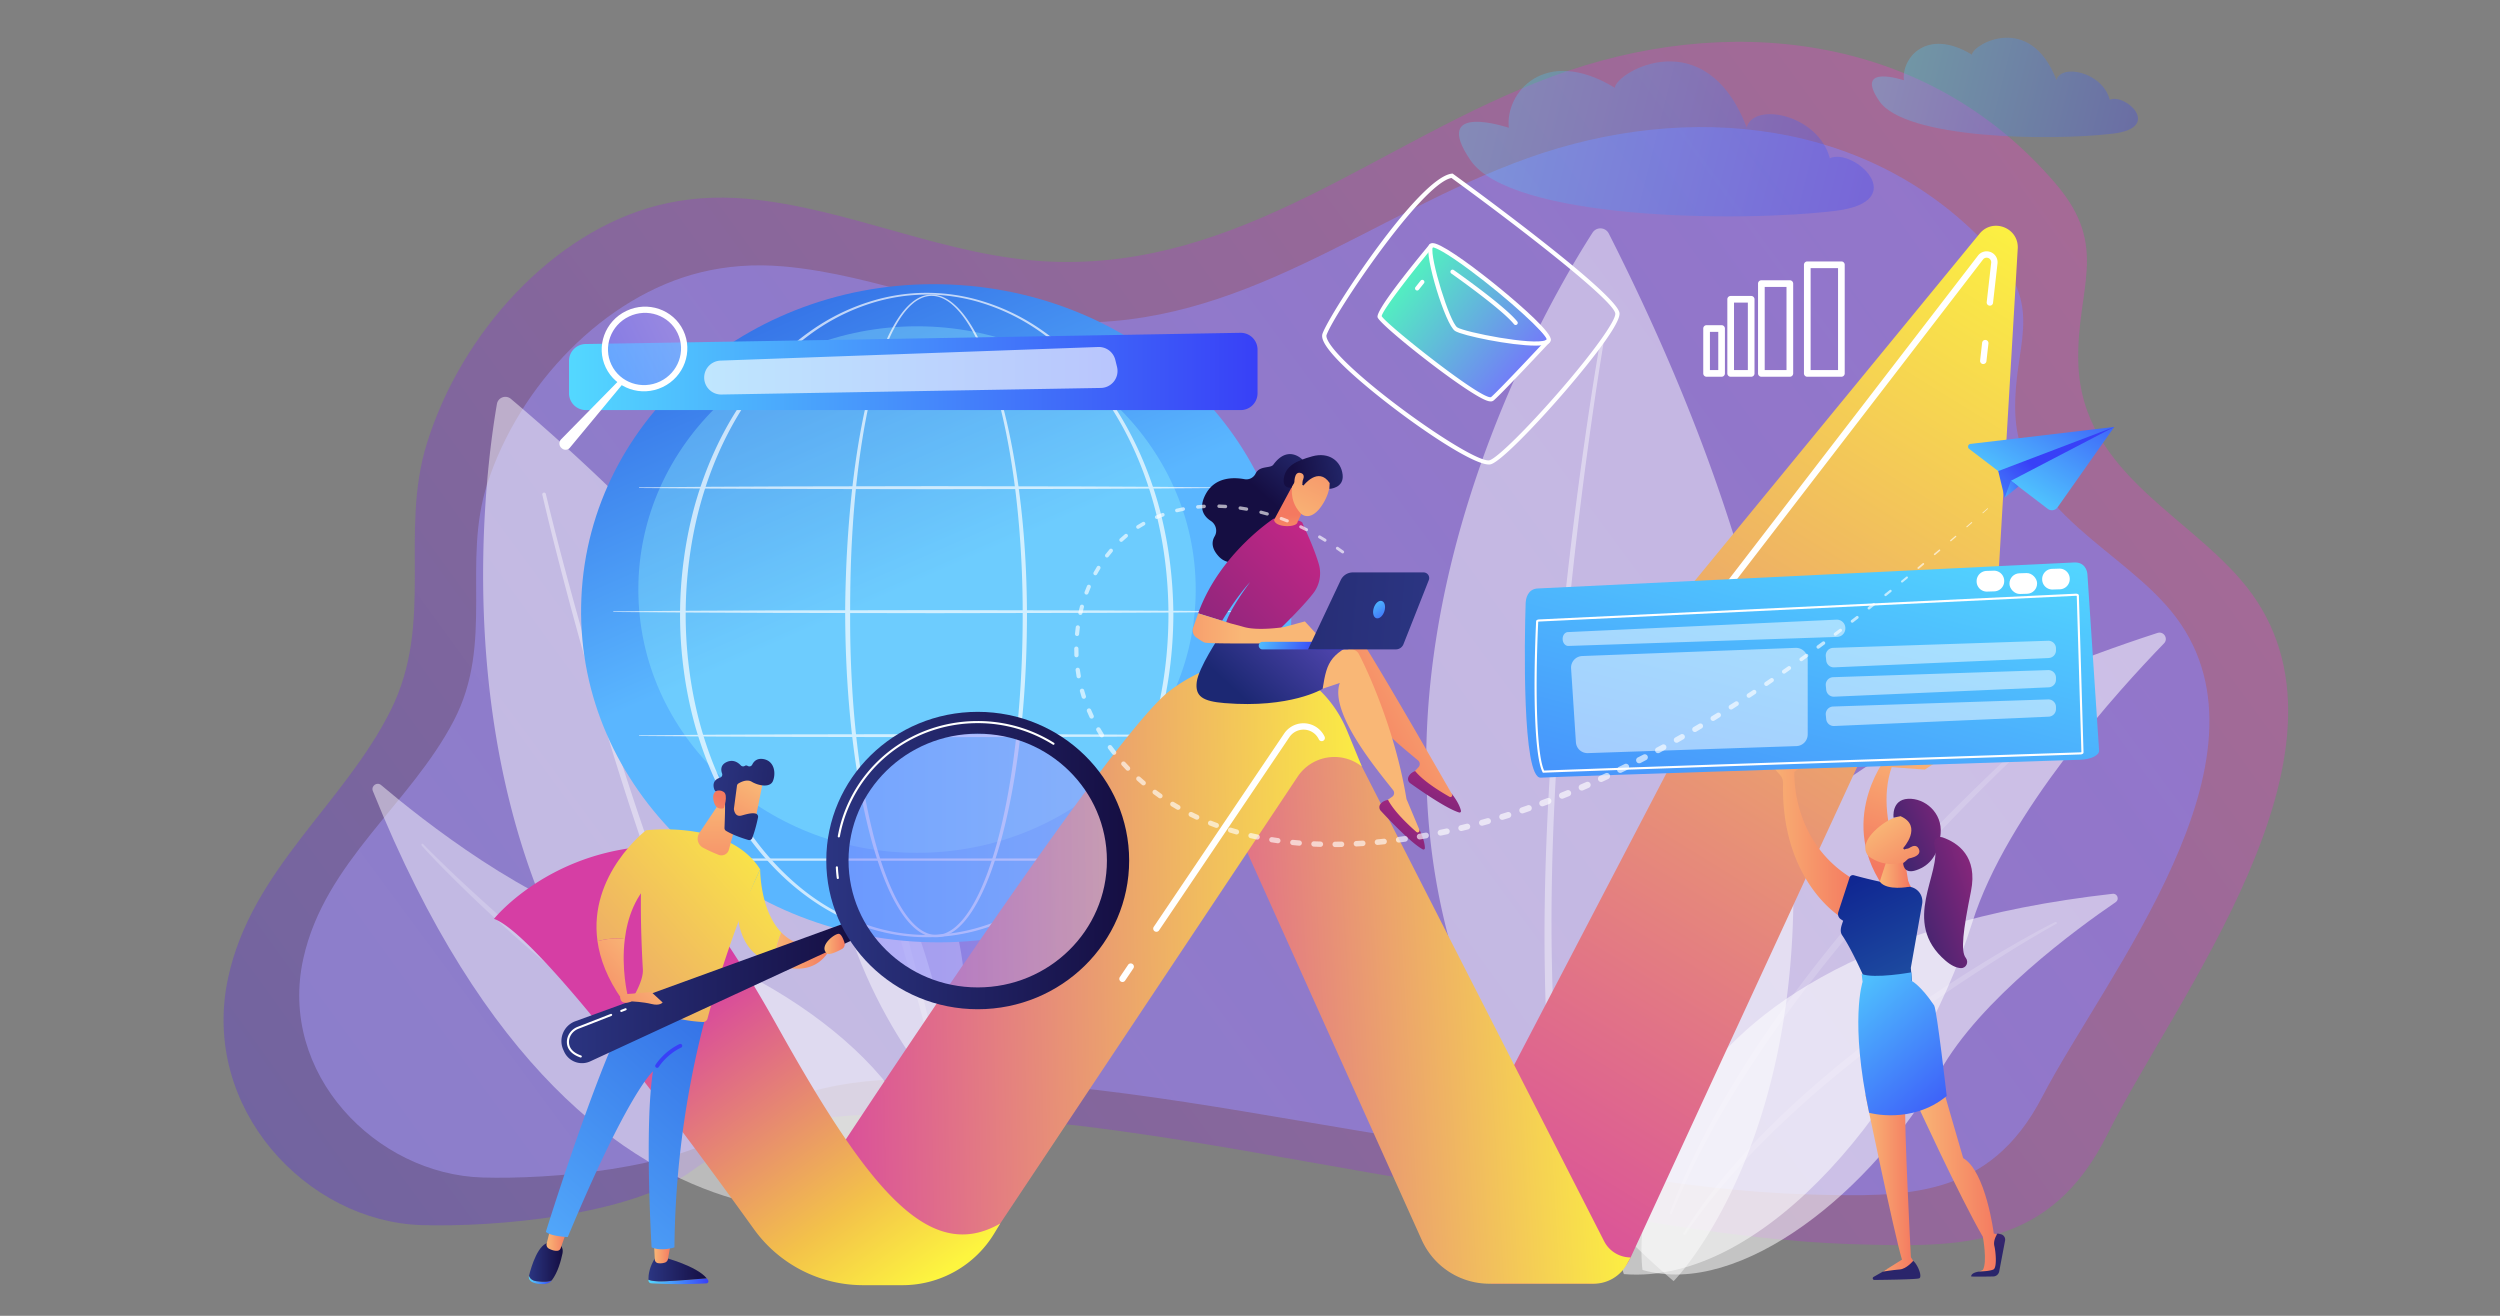 <svg xmlns="http://www.w3.org/2000/svg" xmlns:xlink="http://www.w3.org/1999/xlink" viewBox="0 0 5700 3000"><rect x="0" y="0" width="5700" height="3000" fill="#808080" stroke="none"/><defs><style>.cls-1{isolation:isolate;}.cls-2{opacity:0.4;fill:url(#linear-gradient);}.cls-3,.cls-51,.cls-59,.cls-64{opacity:0.5;}.cls-3{fill:url(#linear-gradient-2);}.cls-4{opacity:0.71;}.cls-10,.cls-15,.cls-20,.cls-5,.cls-6,.cls-63,.cls-8,.cls-9{fill:#fff;}.cls-5{opacity:0.75;}.cls-6{opacity:0.43;}.cls-7{opacity:0.72;}.cls-8{opacity:0.65;}.cls-9{opacity:0.86;}.cls-10{opacity:0.45;}.cls-11{fill:url(#linear-gradient-3);}.cls-12{opacity:0.3;}.cls-13{fill:url(#linear-gradient-4);}.cls-14{opacity:0.68;}.cls-15{mix-blend-mode:soft-light;}.cls-16{fill:url(#linear-gradient-5);}.cls-17{fill:url(#linear-gradient-6);}.cls-18{fill:url(#linear-gradient-7);}.cls-19{fill:url(#linear-gradient-8);}.cls-21{fill:url(#linear-gradient-9);}.cls-22{fill:url(#linear-gradient-10);}.cls-23{fill:url(#linear-gradient-11);}.cls-24{fill:url(#linear-gradient-12);}.cls-25{fill:url(#linear-gradient-13);}.cls-26{fill:url(#linear-gradient-14);}.cls-27{fill:url(#linear-gradient-15);}.cls-28{fill:url(#linear-gradient-16);}.cls-29{fill:url(#linear-gradient-17);}.cls-30{fill:url(#linear-gradient-18);}.cls-31{fill:url(#linear-gradient-19);}.cls-32{fill:url(#linear-gradient-20);}.cls-33{fill:url(#linear-gradient-21);}.cls-34{fill:url(#linear-gradient-22);}.cls-35{fill:url(#linear-gradient-23);}.cls-36{fill:url(#linear-gradient-24);}.cls-37{fill:url(#linear-gradient-25);}.cls-38{fill:url(#linear-gradient-26);}.cls-39{fill:url(#linear-gradient-27);}.cls-40{fill:url(#linear-gradient-28);}.cls-41{fill:url(#linear-gradient-29);}.cls-42{fill:url(#linear-gradient-30);}.cls-43{fill:url(#linear-gradient-31);}.cls-44{fill:url(#linear-gradient-32);}.cls-45{fill:url(#linear-gradient-33);}.cls-46{fill:url(#linear-gradient-34);}.cls-47{fill:url(#linear-gradient-35);}.cls-48{fill:url(#linear-gradient-36);}.cls-49{fill:url(#linear-gradient-37);}.cls-50{fill:url(#linear-gradient-38);}.cls-51{fill:url(#linear-gradient-39);}.cls-52{fill:url(#linear-gradient-40);}.cls-53{fill:url(#linear-gradient-41);}.cls-54{fill:url(#linear-gradient-42);}.cls-55{fill:url(#linear-gradient-43);}.cls-56{fill:url(#linear-gradient-44);}.cls-57{fill:url(#linear-gradient-45);}.cls-58{fill:url(#New_Gradient_Swatch_2);}.cls-60,.cls-61{opacity:0.6;}.cls-60{fill:url(#linear-gradient-46);}.cls-61{fill:url(#linear-gradient-47);}.cls-62{fill:url(#linear-gradient-48);}.cls-63,.cls-83{opacity:0.64;}.cls-64{fill:url(#linear-gradient-49);}.cls-65{fill:url(#linear-gradient-50);}.cls-66{fill:url(#linear-gradient-51);}.cls-67{fill:url(#linear-gradient-52);}.cls-68{fill:url(#linear-gradient-53);}.cls-69{fill:url(#linear-gradient-54);}.cls-70{fill:url(#linear-gradient-55);}.cls-71{fill:url(#linear-gradient-56);}.cls-72{fill:url(#linear-gradient-57);}.cls-73{fill:url(#linear-gradient-58);}.cls-74{fill:url(#linear-gradient-59);}.cls-75{fill:url(#linear-gradient-60);}.cls-76{fill:url(#linear-gradient-61);}.cls-77{fill:url(#linear-gradient-62);}.cls-78{fill:url(#linear-gradient-63);}.cls-79{fill:url(#linear-gradient-64);}.cls-80{fill:url(#linear-gradient-65);}.cls-81{fill:url(#linear-gradient-66);}.cls-82{fill:url(#linear-gradient-67);}</style><linearGradient id="linear-gradient" x1="308.01" y1="3602.62" x2="5076.72" y2="139.63" gradientUnits="userSpaceOnUse"><stop offset="0" stop-color="#4637d3"/><stop offset="1" stop-color="#ea4bb5"/></linearGradient><linearGradient id="linear-gradient-2" x1="5009.9" y1="170.59" x2="1454.69" y2="2799.18" gradientUnits="userSpaceOnUse"><stop offset="0" stop-color="#7d7dff"/><stop offset="1" stop-color="#a397f7"/></linearGradient><linearGradient id="linear-gradient-3" x1="2101.75" y1="1323.21" x2="1771.19" y2="568.35" gradientTransform="translate(3438.03 -795.58) rotate(87.49)" gradientUnits="userSpaceOnUse"><stop offset="0" stop-color="#5ab6ff"/><stop offset="1" stop-color="#2f68e3"/></linearGradient><linearGradient id="linear-gradient-4" x1="1455.42" y1="1344.22" x2="2726.23" y2="1344.22" gradientUnits="userSpaceOnUse"><stop offset="0" stop-color="#9cfffb"/><stop offset="1" stop-color="#9bfffa"/></linearGradient><linearGradient id="linear-gradient-5" x1="4752.74" y1="529.14" x2="3231.17" y2="2993.27" gradientUnits="userSpaceOnUse"><stop offset="0" stop-color="#fdf53f"/><stop offset="1" stop-color="#d63ea4"/></linearGradient><linearGradient id="linear-gradient-6" x1="3721.12" y1="2254" x2="2500.27" y2="2325.82" xlink:href="#linear-gradient-5"/><linearGradient id="linear-gradient-7" x1="3182.13" y1="2199.43" x2="1777.26" y2="2226.36" xlink:href="#linear-gradient-5"/><linearGradient id="linear-gradient-8" x1="2075.71" y1="2956.66" x2="1564.06" y2="2249.77" gradientUnits="userSpaceOnUse"><stop offset="0" stop-color="#fdf53f"/><stop offset="0.28" stop-color="#f3c14a"/><stop offset="1" stop-color="#d63ea4"/></linearGradient><linearGradient id="linear-gradient-9" x1="15785.3" y1="1531.13" x2="15486.26" y2="1701.82" gradientTransform="translate(-12430.06)" gradientUnits="userSpaceOnUse"><stop offset="0" stop-color="#f9b776"/><stop offset="1" stop-color="#f47960"/></linearGradient><linearGradient id="linear-gradient-10" x1="-3855.18" y1="-2855.84" x2="-3878.14" y2="-2503.84" gradientTransform="matrix(-0.9, -0.44, -0.44, 0.9, -1403.49, 2563.72)" gradientUnits="userSpaceOnUse"><stop offset="0" stop-color="#c62686"/><stop offset="1" stop-color="#2a256b"/></linearGradient><linearGradient id="linear-gradient-11" x1="15756.37" y1="1573.7" x2="16779.54" y2="933.18" xlink:href="#linear-gradient-9"/><linearGradient id="linear-gradient-12" x1="-2641.39" y1="-4510.68" x2="-2664.35" y2="-4158.71" gradientTransform="matrix(-0.79, -0.61, -0.61, 0.79, -1589.68, 3727.01)" xlink:href="#linear-gradient-10"/><linearGradient id="linear-gradient-13" x1="7673.49" y1="1316.81" x2="7427.54" y2="1586.35" gradientTransform="translate(-4598.36)" gradientUnits="userSpaceOnUse"><stop offset="0" stop-color="#6c55ce"/><stop offset="1" stop-color="#1c2873"/></linearGradient><linearGradient id="linear-gradient-14" x1="-6908.52" y1="79.69" x2="-6834.99" y2="264.15" gradientTransform="matrix(-0.94, -0.33, -0.33, 0.94, -3476.19, -1392.18)" gradientUnits="userSpaceOnUse"><stop offset="0" stop-color="#2b3582"/><stop offset="1" stop-color="#150e42"/></linearGradient><linearGradient id="linear-gradient-15" x1="15443.61" y1="1205.17" x2="14738.66" y2="1885.17" gradientTransform="translate(-12430.06)" xlink:href="#linear-gradient-10"/><linearGradient id="linear-gradient-16" x1="-4875.07" y1="1432.74" x2="-4577.18" y2="1432.74" gradientTransform="matrix(-1, 0, 0, 1, -2043.59, 0)" xlink:href="#linear-gradient-9"/><linearGradient id="linear-gradient-17" x1="-6753.13" y1="632.38" x2="-6738.57" y2="525.85" gradientTransform="matrix(-1, -0.07, -0.07, 1, -3737.5, 175.43)" xlink:href="#linear-gradient-9"/><linearGradient id="linear-gradient-18" x1="-6781.63" y1="-1528.86" x2="-6644.52" y2="-1772.87" gradientTransform="matrix(-0.55, -0.84, -0.84, 0.55, -2039.86, -3648.3)" xlink:href="#linear-gradient-9"/><linearGradient id="linear-gradient-19" x1="-6752.15" y1="-1741.35" x2="-6683.6" y2="-1569.39" gradientTransform="matrix(-0.55, -0.84, -0.84, 0.55, -2039.86, -3648.3)" xlink:href="#linear-gradient-14"/><linearGradient id="linear-gradient-20" x1="-6752.45" y1="-1512.46" x2="-6615.34" y2="-1756.47" gradientTransform="matrix(-0.55, -0.84, -0.84, 0.55, -2039.86, -3648.3)" xlink:href="#linear-gradient-9"/><linearGradient id="linear-gradient-21" x1="-4930.87" y1="1193.46" x2="-5086.7" y2="1236.17" gradientTransform="matrix(-1, -0.05, -0.05, 1, -2020.85, -6.31)" gradientUnits="userSpaceOnUse"><stop offset="0" stop-color="#53d8ff"/><stop offset="1" stop-color="#3840f7"/></linearGradient><linearGradient id="linear-gradient-22" x1="6257.92" y1="1404.22" x2="7659.49" y2="1286.3" gradientTransform="matrix(-1, 0, 0, 1, 9507.52, 0)" xlink:href="#linear-gradient-14"/><linearGradient id="linear-gradient-23" x1="-5166.49" y1="1357.73" x2="-5216.67" y2="1433.28" gradientTransform="matrix(-1, 0, 0, 1, -2043.59, 0)" xlink:href="#linear-gradient-21"/><linearGradient id="linear-gradient-24" x1="2619.14" y1="2921.2" x2="2755.94" y2="2921.2" gradientTransform="translate(-1140.73)" xlink:href="#linear-gradient-21"/><linearGradient id="linear-gradient-25" x1="2619.13" y1="2894.39" x2="2752.08" y2="2894.39" gradientTransform="translate(-1140.73)" xlink:href="#linear-gradient-14"/><linearGradient id="linear-gradient-26" x1="2631.77" y1="2856.96" x2="2670.31" y2="2856.96" gradientTransform="translate(-1140.73)" xlink:href="#linear-gradient-9"/><linearGradient id="linear-gradient-27" x1="2346.41" y1="2918.25" x2="2398.83" y2="2918.25" gradientTransform="translate(-1140.73)" xlink:href="#linear-gradient-21"/><linearGradient id="linear-gradient-28" x1="2346.79" y1="2877.88" x2="2423.74" y2="2877.88" gradientTransform="translate(-1140.73)" xlink:href="#linear-gradient-14"/><linearGradient id="linear-gradient-29" x1="2386.79" y1="2824.83" x2="2432.84" y2="2824.83" gradientTransform="translate(-1140.73)" xlink:href="#linear-gradient-9"/><linearGradient id="linear-gradient-30" x1="2280.11" y1="2959.51" x2="2885.09" y2="2275.04" gradientTransform="translate(-1140.73)" xlink:href="#linear-gradient-3"/><linearGradient id="linear-gradient-31" x1="2965.94" y1="1863.46" x2="1910.19" y2="2781.7" gradientTransform="translate(-1140.73)" xlink:href="#linear-gradient-5"/><linearGradient id="linear-gradient-32" x1="2541.98" y1="2654.28" x2="2564.05" y2="2610.15" gradientTransform="translate(-1140.73)" xlink:href="#linear-gradient-21"/><linearGradient id="linear-gradient-33" x1="2597.78" y1="2153.54" x2="2433.84" y2="2298.72" gradientTransform="translate(-1140.73)" xlink:href="#linear-gradient-9"/><linearGradient id="linear-gradient-34" x1="2877.93" y1="1766.16" x2="1826.93" y2="2680.26" gradientTransform="translate(-1140.73)" xlink:href="#linear-gradient-5"/><linearGradient id="linear-gradient-35" x1="3043.14" y1="1956.11" x2="1992.15" y2="2870.21" gradientTransform="translate(-1140.73)" xlink:href="#linear-gradient-5"/><linearGradient id="linear-gradient-36" x1="2905.11" y1="2167.28" x2="3034.22" y2="2167.28" gradientTransform="translate(-1140.73)" xlink:href="#linear-gradient-9"/><linearGradient id="linear-gradient-37" x1="2779.61" y1="1822.24" x2="2778.2" y2="2063.35" gradientTransform="translate(-1140.73)" xlink:href="#linear-gradient-9"/><linearGradient id="linear-gradient-38" x1="2420.74" y1="2261.86" x2="3096.84" y2="2261.86" gradientTransform="translate(-1140.73)" xlink:href="#linear-gradient-14"/><linearGradient id="linear-gradient-39" x1="3059.64" y1="1962.06" x2="3680.23" y2="1962.06" gradientTransform="translate(-1140.73)" xlink:href="#linear-gradient-2"/><linearGradient id="linear-gradient-40" x1="3024.66" y1="1962.06" x2="3715.21" y2="1962.06" gradientTransform="translate(-1140.73)" xlink:href="#linear-gradient-14"/><linearGradient id="linear-gradient-41" x1="2459.7" y1="3512.53" x2="2341.02" y2="3669.54" gradientTransform="translate(-1218.85 -1342.51) rotate(-8.21)" xlink:href="#linear-gradient-9"/><linearGradient id="linear-gradient-42" x1="1608.91" y1="1808.44" x2="2020.68" y2="1860.5" gradientTransform="matrix(1, 0, 0, 1, 0, 0)" xlink:href="#linear-gradient-14"/><linearGradient id="linear-gradient-43" x1="2285.88" y1="3636.87" x2="2381.07" y2="3539.21" gradientTransform="translate(-1218.85 -1342.51) rotate(-8.21)" xlink:href="#linear-gradient-9"/><linearGradient id="linear-gradient-44" x1="2662.52" y1="2226.66" x2="2498.58" y2="2371.83" gradientTransform="translate(-1140.73)" xlink:href="#linear-gradient-9"/><linearGradient id="linear-gradient-45" x1="3020.5" y1="2152.11" x2="3066.74" y2="2152.11" gradientTransform="translate(-1140.73)" xlink:href="#linear-gradient-9"/><linearGradient id="New_Gradient_Swatch_2" x1="1355.56" y1="129.08" x2="1699.7" y2="129.08" gradientTransform="translate(2223.45 -311.21) rotate(38.49)" gradientUnits="userSpaceOnUse"><stop offset="0" stop-color="#52f0c0"/><stop offset="1" stop-color="#737af9"/></linearGradient><linearGradient id="linear-gradient-46" x1="3348.47" y1="190.29" x2="4348.45" y2="394.27" gradientTransform="matrix(0.94, 0.01, -0.01, 0.81, 209.77, 37.56)" xlink:href="#linear-gradient-21"/><linearGradient id="linear-gradient-47" x1="4346.03" y1="65.22" x2="4987.48" y2="196.06" gradientTransform="matrix(0.94, 0.01, -0.01, 0.81, 209.77, 37.56)" xlink:href="#linear-gradient-21"/><linearGradient id="linear-gradient-48" x1="1297.33" y1="846.89" x2="2867.19" y2="846.89" gradientTransform="matrix(1, 0, 0, 1, 0, 0)" xlink:href="#linear-gradient-21"/><linearGradient id="linear-gradient-49" x1="3017.04" y1="1352.7" x2="3193.12" y2="1352.7" gradientTransform="translate(-1915.44 912.22) rotate(-25.51)" xlink:href="#linear-gradient-2"/><linearGradient id="linear-gradient-50" x1="4386.21" y1="1708.98" x2="4296.76" y2="1983.16" gradientTransform="matrix(1, 0, 0, 1, 0, 0)" xlink:href="#linear-gradient-9"/><linearGradient id="linear-gradient-51" x1="4367.28" y1="2683.29" x2="4555.75" y2="2683.29" gradientTransform="matrix(1, 0, 0, 1, 0, 0)" xlink:href="#linear-gradient-9"/><linearGradient id="linear-gradient-52" x1="4626.34" y1="2261.8" x2="4533" y2="2868.5" gradientTransform="matrix(1, 0, 0, 1, 0, 0)" xlink:href="#linear-gradient-10"/><linearGradient id="linear-gradient-53" x1="4428.85" y1="2231.42" x2="4335.51" y2="2838.12" gradientTransform="matrix(1, 0, 0, 1, 0, 0)" xlink:href="#linear-gradient-10"/><linearGradient id="linear-gradient-54" x1="4252.91" y1="2697.3" x2="4362.05" y2="2697.3" gradientTransform="matrix(1, 0, 0, 1, 0, 0)" xlink:href="#linear-gradient-9"/><linearGradient id="linear-gradient-55" x1="4017.8" y1="1878.45" x2="4231.46" y2="1878.45" gradientTransform="matrix(1, 0, 0, 1, 0, 0)" xlink:href="#linear-gradient-9"/><linearGradient id="linear-gradient-56" x1="4245.25" y1="1998.2" x2="4645.82" y2="2791.58" gradientUnits="userSpaceOnUse"><stop offset="0" stop-color="#102792"/><stop offset="1" stop-color="#3ea7c4"/></linearGradient><linearGradient id="linear-gradient-57" x1="4156.55" y1="2204.25" x2="4506.57" y2="2598.99" gradientTransform="matrix(1, 0, 0, 1, 0, 0)" xlink:href="#linear-gradient-21"/><linearGradient id="linear-gradient-58" x1="4286" y1="1983.35" x2="4352.79" y2="1983.35" gradientTransform="matrix(1, 0, 0, 1, 0, 0)" xlink:href="#linear-gradient-9"/><linearGradient id="linear-gradient-59" x1="8192.42" y1="-1759.33" x2="8339.47" y2="-1659.44" gradientTransform="translate(-3936.94 279.41) rotate(23.07)" xlink:href="#linear-gradient-9"/><linearGradient id="linear-gradient-60" x1="8449.06" y1="-1946.98" x2="8202.41" y2="-1690.37" gradientTransform="translate(-3936.94 279.41) rotate(23.07)" xlink:href="#linear-gradient-10"/><linearGradient id="linear-gradient-61" x1="8201.23" y1="-1772.31" x2="8348.29" y2="-1672.42" gradientTransform="translate(-3936.94 279.41) rotate(23.07)" xlink:href="#linear-gradient-9"/><linearGradient id="linear-gradient-62" x1="8245.83" y1="-2097.55" x2="7976.11" y2="-1816.92" gradientTransform="translate(-3591.82 -48) rotate(28.1)" xlink:href="#linear-gradient-10"/><linearGradient id="linear-gradient-63" x1="1595.83" y1="1426.55" x2="968.03" y2="2707.71" gradientTransform="matrix(2.07, -0.04, -0.04, 1.15, 1209.26, -396.17)" xlink:href="#linear-gradient-21"/><linearGradient id="linear-gradient-64" x1="12993.25" y1="-3025.05" x2="12717.02" y2="-3192.46" gradientTransform="matrix(-1, 0.07, 0.25, 0.89, 18103.08, 2962.82)" xlink:href="#linear-gradient-21"/><linearGradient id="linear-gradient-65" x1="12839.94" y1="-3086.95" x2="12523.84" y2="-3421.18" gradientTransform="matrix(-1, 0.07, 0.25, 0.89, 18103.08, 2962.82)" xlink:href="#linear-gradient-21"/><linearGradient id="linear-gradient-66" x1="12973.08" y1="-3027.84" x2="12715.05" y2="-3184.22" gradientTransform="matrix(-1, 0.07, 0.25, 0.89, 18103.08, 2962.82)" xlink:href="#linear-gradient-21"/><linearGradient id="linear-gradient-67" x1="-11470.34" y1="-2647.83" x2="-11352.43" y2="-2681.98" gradientTransform="translate(16162.85 2922.18) rotate(-4.26)" xlink:href="#linear-gradient-21"/></defs><g class="cls-1"><g id="Illustration"><path class="cls-2" d="M5135.07,1355c-124.92-174.25-389.69-267.61-396.57-528.75-4.47-169.69,72.63-261.65-50.74-406.5C4389.54,69.65,3930,28.62,3537.57,174.88S2831.82,614.2,2395.69,596.53c-237.5-9.62-458.17-122.22-693.27-143.35-72.42-6.51-140.1-.93-203.38,15.26-237.23,60.71-446.69,288.68-525.57,542-63.94,205.31,17.75,408-82.64,609C783.82,1833.72,573.09,1982.56,520,2230c-63.73,296.93,179.74,555.15,441.27,563.23,166.46,5.14,475-21.43,616.44-124,172.2-124.94,341.44-133.16,542.18-128.37,382,9.11,764.05,95,1141.16,156.14,323.13,52.39,641.61,130,969.1,139.84,240.5,7.23,444.61,10.49,574.74-250.48C4960.44,2274.36,5397.1,1720.51,5135.07,1355Z"/><path class="cls-3" d="M4961.66,1408c-115.58-154.69-360.55-237.57-366.91-469.39-4.13-150.64,67.19-232.28-46.94-360.87-275.92-310.82-701.12-347.25-1064.17-217.4s-653,390-1056.48,374.31c-219.74-8.54-423.9-108.5-641.42-127.26-67-5.78-129.62-.82-188.17,13.55-219.49,53.9-413.28,256.27-486.26,481.11-59.16,182.26,16.42,362.18-76.46,540.66-99,190.23-294,322.36-343.1,542-59,263.6,166.3,492.83,408.27,500,154,4.56,439.5-19,570.34-110.12,159.32-110.91,315.9-118.21,501.63-114,353.46,8.09,706.91,84.33,1055.81,138.61,299,46.52,593.63,115.4,896.62,124.14,222.52,6.43,411.35,9.32,531.76-222.35C4800.09,2224.09,5204.09,1732.42,4961.66,1408Z"/><g class="cls-4"><path class="cls-5" d="M4919.09,1443.08c14.31-4.65,25.38,13,14.89,23.81-101.36,104.38-358.58,386.42-437,635.93C4369.21,2509.09,4023.55,2931,3702.39,2905,3702.39,2905,3359.62,1949.94,4919.09,1443.08Z"/><path class="cls-6" d="M4762.61,1571.75c-2.77,2.1-6,4.85-9,7.36l-9.14,7.82-18.12,15.85-35.91,32.08q-35.67,32.37-70.6,65.55-70,66.15-137.51,134.88c-89.71,91.85-176.87,186.23-258.82,285-40.75,49.54-81.21,99.35-119.57,150.76s-75.51,103.71-110.52,157.43-68.56,108.41-98.89,164.91A1861.61,1861.61,0,0,0,3811.81,2767l0,0a2.42,2.42,0,0,1-4.5-1.77c22.4-60.4,49.17-119.12,78.37-176.57,29.62-57.26,62.53-112.74,96.84-167.28,69.76-108.4,147.13-211.74,229.78-310.51,41.23-49.48,84.06-97.58,127.56-145s88.07-93.93,133.86-139.17,92.14-89.89,139.72-133.22q35.74-32.43,72.14-64.12c12.18-10.51,24.37-21,36.71-31.34l18.63-15.36,9.41-7.59c3.24-2.5,6.16-4.95,9.92-7.55a2.4,2.4,0,0,1,2.81,3.88Z"/></g><g class="cls-4"><path class="cls-5" d="M4816.8,2037.84c10.79-1.22,16.05,12.88,7.08,19-86.79,59.14-309.48,221.35-401.07,386.43-149.12,268.79-454.6,517.09-677.93,452.23C3744.88,2895.49,3640.72,2170.56,4816.8,2037.84Z"/><path class="cls-6" d="M4687.73,2106.82c-2.11,1-4.83,2.55-7.31,3.9l-7.56,4.24-15,8.67-30,17.62q-29.82,17.84-59.23,36.36-58.94,36.85-116.51,75.77c-76.52,52.18-151.81,106.21-223.92,164.25-35.91,29.18-71.77,58.44-106.33,89.19s-68.38,62.31-101,95.12c-65.37,65.37-125.92,135.69-178.13,212.2a2.42,2.42,0,0,1-3.35.67,2.44,2.44,0,0,1-.72-3.28c24.32-39.68,51.64-77.47,80.46-114,29.15-36.32,60.38-70.91,92.47-104.65,65-66.7,134.62-128.75,207.44-186.64,36.36-29,73.66-56.81,111.33-84.06s76-53.64,115-78.89,78.31-50.07,118.33-73.69q30-17.64,60.46-34.67c10.17-5.62,20.33-11.25,30.58-16.72l15.45-8.08,7.79-4c2.68-1.3,5.05-2.58,8.23-3.91a2.39,2.39,0,0,1,2,4.35Z"/></g><g class="cls-7"><path class="cls-8" d="M3631,530.46C3494.62,742.7,2751.69,2010.2,3815.86,2921c0,0,703.91-708.53-147.93-2388.71A21.34,21.34,0,0,0,3631,530.46Z"/><path class="cls-9" d="M3655.71,784.62c-13.18,79.37-24.73,159.09-35.59,238.86s-20.73,159.68-29.69,239.69c-17.94,160-32.3,320.42-41.71,481.1s-13.9,321.66-9.7,482.4q2.76,120.55,14.4,240.54c7.91,79.85,19,159.44,36.31,237.59v0a9.68,9.68,0,1,1-18.9,4.18V2709c-17.09-79.3-27.78-159.62-35.29-240.06s-11.7-161.17-13.08-241.86c-3.28-161.39,2.28-322.73,12.51-483.63s25.66-321.45,44.54-481.52q14.16-120.06,31.1-239.75c11.34-79.8,23.35-159.46,37-238.94a4.1,4.1,0,0,1,8.08,1.37Z"/></g><g class="cls-7"><path class="cls-8" d="M1133,921c-39.38,227.22-214.55,1558.87,1005.52,1947.71,0,0,341-847-973.73-1959.33A19.51,19.51,0,0,0,1133,921Z"/><path class="cls-9" d="M1244.52,1126.2c17.12,71.52,35.75,142.77,55,213.8s39.34,141.85,60.25,212.41c41.81,141.13,86.77,281.32,136,420s102.7,275.8,163.4,409.66q45.19,100.51,97.66,197.4c35.06,64.41,72.69,127.47,115,187.09l0,0a9.68,9.68,0,0,1-15.78,11.21l0-.05C1813.48,2717,1775.92,2653.09,1741,2588s-67.12-131.64-97-199.13C1583.93,2254,1531.3,2116.14,1482.75,1977s-92.58-279.91-133.55-421.46q-30.72-106.17-59-213c-18.8-71.25-37-142.62-53.7-214.44a4.1,4.1,0,0,1,8-1.88Z"/></g><g class="cls-4"><path class="cls-8" d="M2147.62,2499.6s82.89-130.18,40.23-346.32c-39.57-200.53-148.48-676-113.48-875.77,1.55-8.84-9.95-13.59-15-6.17-54.26,79.64-174.49,289.77-169.11,581.92C1897.19,2230,2147.62,2499.6,2147.62,2499.6Z"/><path class="cls-10" d="M2025.87,1452.44c-8,19.66-13.86,40.13-18.65,60.75-2.65,10.24-4.38,20.72-6.59,31-1.6,10.47-3.49,20.86-4.87,31.34-1.17,10.5-2.79,20.94-3.59,31.48s-1.7,21-2.31,31.57l-1.14,31.64c-.08,10.54.18,21.1.25,31.64a961,961,0,0,0,10.81,126l2.26,15.65,1.16,7.83,1.51,7.76,6.07,31.06c1.91,10.35,4.21,20.71,6.53,31.07l6.88,31.1q14.31,62.06,29.8,123.85c10.38,41.19,21.17,82.29,31.9,123.48,5.39,20.58,10.79,41.17,15.87,61.88q3.91,15.48,7.56,31.08c2.56,10.35,4.84,20.8,7,31.26,8.68,41.72,16.31,84.45,14,127.53a2.43,2.43,0,0,1-4.85-.08v-.07c-.38-21.1-3-42.05-6.49-62.85q-5.84-31.15-14-61.89c-10.58-41-22.73-81.77-34.33-122.71l-17.48-61.43c-5.59-20.56-11.28-41.09-16.65-61.72-11.08-41.16-21-82.65-30.6-124.19l-6.94-31.22c-2.35-10.4-4.69-20.8-6.48-31.41l-5.83-31.65-1.45-7.91-1.09-8-2.14-16c-1.29-10.66-3.11-21.24-4-31.94l-2.48-32.11c-1.06-10.68-1-21.44-1.39-32.16-.23-10.73-.88-21.45-.36-32.19a717.64,717.64,0,0,1,12.35-128c1.87-10.55,4.54-21,6.79-31.41l4.17-15.51c1.35-5.18,2.77-10.34,4.48-15.42,6.3-20.43,13.78-40.57,23.7-59.5a.29.29,0,0,1,.4-.12A.31.31,0,0,1,2025.87,1452.44Z"/></g><ellipse class="cls-11" cx="2134.65" cy="1398.34" rx="750.19" ry="809.75" transform="translate(644.04 3469.61) rotate(-87.49)"/><g class="cls-12"><ellipse class="cls-13" cx="2090.82" cy="1344.22" rx="635.41" ry="600.26"/></g><g class="cls-14"><path class="cls-15" d="M2341.51,1402c-.19,132.32-9.27,264.9-32.58,395.34-5.91,32.58-12.75,65-20.9,97.13a937.21,937.21,0,0,1-29.19,95c-11.65,31-25.19,61.63-43.53,89.58-9.25,13.88-19.74,27.18-32.68,38.12a93.12,93.12,0,0,1-21.39,13.78,64,64,0,0,1-25,5.88,62.89,62.89,0,0,1-25.24-4.64,87.11,87.11,0,0,1-21.89-13c-13.25-10.59-24-23.75-33.38-37.51-18.68-27.76-32.39-58.29-44.17-89.28a914.23,914.23,0,0,1-29.49-95c-8.24-32.1-15.15-64.51-21.1-97.09-11.88-65.15-20-130.94-25.45-196.9s-8.15-132.17-8.48-198.37c-.17-33.09.74-66.18,1.91-99.25s3.06-66.11,5.5-99.12c4.89-66,12.2-131.84,23.07-197.15,5.46-32.64,11.82-65.15,19.46-97.37a935.28,935.28,0,0,1,27.64-95.43c5.55-15.61,11.63-31.06,18.56-46.15A335.44,335.44,0,0,1,2047,726.82c9.12-13.89,19.6-27.15,32.66-37.76a83.51,83.51,0,0,1,21.59-12.94,60.75,60.75,0,0,1,24.82-4.4,65.81,65.81,0,0,1,24.53,5.74,95.69,95.69,0,0,1,21.32,13.31c13,10.58,23.8,23.52,33.36,37.1,19,27.36,33.34,57.53,45.75,88.23a905.5,905.5,0,0,1,31.35,94.28c8.84,31.92,16.31,64.2,22.78,96.66C2330.73,1137,2341.13,1269.63,2341.51,1402Zm-9.79,0q.18-98.88-7.86-197.57c-5.41-65.69-13.59-131.2-25.78-196C2292,976,2284.9,943.82,2276.46,912a897.48,897.48,0,0,0-30.13-94c-12-30.6-25.88-60.67-44.32-87.83-9.27-13.49-19.73-26.3-32.27-36.72a92.43,92.43,0,0,0-20.45-13.08,61.38,61.38,0,0,0-23.35-5.7,57.42,57.42,0,0,0-23.56,4.44,80.06,80.06,0,0,0-20.6,12.66c-12.52,10.4-22.67,23.49-31.49,37.26a332.29,332.29,0,0,0-23,43.49c-6.69,15-12.55,30.39-17.9,45.95A932.06,932.06,0,0,0,1983,913.56c-7.26,32.14-13.23,64.57-18.31,97.14-10.11,65.15-16.68,130.84-20.84,196.64s-5.65,131.78-5.53,197.72q-.25,98.88,6.93,197.61c4.94,65.74,12.5,131.31,23.82,196.23,5.68,32.46,12.3,64.75,20.24,96.71a909.5,909.5,0,0,0,28.54,94.44c11.42,30.77,24.77,61,42.82,88.31,9.08,13.52,19.42,26.34,31.94,36.51a82,82,0,0,0,20.43,12.39,56.43,56.43,0,0,0,23.11,4.4,58.93,58.93,0,0,0,22.88-5.6,87.89,87.89,0,0,0,20-13.14c12.25-10.52,22.37-23.5,31.29-37.14,17.73-27.48,30.89-57.82,42.18-88.64a926.83,926.83,0,0,0,28.2-94.55c7.85-32,14.4-64.28,20-96.75,11.25-64.93,18.72-130.51,23.69-196.25S2331.74,1467.91,2331.72,1402Z"/><path class="cls-15" d="M2675.3,1402c-.46,85.21-11.41,170.45-34.22,252.62-23.21,82-58.19,160.85-105.69,231.65a666.49,666.49,0,0,1-80.73,98.85,565.9,565.9,0,0,1-99.36,80,478.81,478.81,0,0,1-116,53,433.62,433.62,0,0,1-252.1.11,479.49,479.49,0,0,1-116-52.92,567.26,567.26,0,0,1-99.5-79.94,667.32,667.32,0,0,1-80.88-98.83c-47.59-70.82-82.65-149.72-106-231.74a916.8,916.8,0,0,1-25.65-125.25,942,942,0,0,1,.07-255.1A916.36,916.36,0,0,1,1585,1149.2c23.37-82,58.48-160.83,106.11-231.57A666.8,666.8,0,0,1,1772,818.9a564.86,564.86,0,0,1,99.47-79.79,481.18,481.18,0,0,1,115.94-52.73,430.7,430.7,0,0,1,251.72.1A480.88,480.88,0,0,1,2355,739.3a564.8,564.8,0,0,1,99.34,79.86,666.86,666.86,0,0,1,80.73,98.74c47.53,70.73,82.57,149.55,105.83,231.49C2663.77,1231.53,2674.78,1316.76,2675.3,1402Zm-11.23,0c-.12-84.23-10.62-168.56-32.84-249.88s-56-159.57-102.33-230.06a660.78,660.78,0,0,0-78.9-98.57c-29.47-30.12-62-57.37-97.6-80a471.49,471.49,0,0,0-114.47-52.91,420,420,0,0,0-249.2.1,471.16,471.16,0,0,0-114.37,53c-35.56,22.67-68,50-97.47,80.08a659.69,659.69,0,0,0-78.74,98.58c-46.23,70.48-79.81,148.83-102.05,230A924.65,924.65,0,0,0,1571.56,1276a962.7,962.7,0,0,0,.08,251.83,924.17,924.17,0,0,0,24.63,123.74c22.29,81.12,55.93,159.41,102.19,229.82a660.13,660.13,0,0,0,78.75,98.47c29.42,30.09,61.89,57.34,97.43,79.94a473.1,473.1,0,0,0,114.29,52.81,416.88,416.88,0,0,0,248.81.11A473.15,473.15,0,0,0,2352.11,2060c35.58-22.58,68.11-49.81,97.57-79.88a660.5,660.5,0,0,0,78.91-98.45c46.36-70.42,80.06-148.75,102.47-229.91S2663.89,1486.2,2664.07,1402Z"/><path class="cls-15" d="M1457.53,1111.16l168.77-1.37,168.77-.77,337.54-.62,337.54.68,168.77.85,168.77,1.47a.5.5,0,0,1,.49.5.49.49,0,0,1-.49.49l-168.77,1.47-168.77.85-337.54.68-337.54-.62L1626.3,1114l-168.77-1.37a.74.74,0,0,1,0-1.47Z"/><path class="cls-15" d="M1653.32,828.48c39.94-.63,79.88-.9,119.82-1.36l119.83-.77c39.94-.33,79.88-.3,119.82-.4l119.82-.23,239.64.69,119.82.84c39.94.51,79.88.8,119.82,1.48a.49.49,0,0,1,.49.5.5.5,0,0,1-.49.49c-39.94.68-79.88,1-119.82,1.47l-119.82.84-239.64.69-119.82-.23c-39.94-.1-79.88-.06-119.82-.39l-119.83-.78c-39.94-.46-79.88-.73-119.82-1.36a.74.74,0,0,1,0-1.48Z"/><path class="cls-15" d="M1398.88,1393.83l183.43-1.36,183.44-.77,366.86-.63,366.86.69,183.43.84,183.44,1.48a.49.49,0,0,1,.49.49.5.5,0,0,1-.49.5l-183.44,1.47-183.43.84-366.86.69-366.86-.63-183.44-.77-183.43-1.36a.74.74,0,0,1,0-1.48Z"/><path class="cls-15" d="M1457.53,1676.51l168.77-1.37,168.77-.77,337.54-.62,337.54.68,168.77.85,168.77,1.47a.5.5,0,0,1,.49.5.49.49,0,0,1-.49.49l-168.77,1.47-168.77.85-337.54.68-337.54-.62-168.77-.77L1457.53,1678a.74.74,0,0,1,0-1.47Z"/><path class="cls-15" d="M2636,1962.51H1677.47a2.59,2.59,0,0,1,0-5.18H2636a2.59,2.59,0,0,1,0,5.18Z"/></g><g class="cls-4"><path class="cls-8" d="M850.11,1803.54c-4.63-11.53,9.29-21.63,18.77-13.61,91.66,77.58,338.39,273.46,548.27,324,341.72,82.26,708.59,343.08,705.3,609C2122.45,2722.91,1355.41,3059,850.11,1803.54Z"/><path class="cls-6" d="M965.24,1924.89c1.83,2.08,4.3,4.59,6.54,6.93l7,7.06,14.12,14,28.5,27.69q28.73,27.48,58.07,54.29,58.51,53.79,119,105.42c80.78,68.52,163.35,135,249.32,196.8,43.1,30.71,86.34,61.26,130.81,89.95s89.58,56.32,135.73,82.17c92.1,52,188.19,97.14,288.57,131a2.43,2.43,0,0,1,1.55,3,2.46,2.46,0,0,1-3,1.58c-51.08-14.85-101-33.49-150-54.18-48.88-21.09-96.47-45-143.39-70.11-93.27-51.29-182.82-109.11-268.83-171.64-43.07-31.19-85.09-63.78-126.62-96.94s-82.31-67.28-122.09-102.52-79.14-70.91-117.44-107.73q-28.67-27.67-56.75-55.93c-9.32-9.46-18.64-18.92-27.81-28.53l-13.66-14.52-6.76-7.34c-2.24-2.55-4.4-4.79-6.8-7.82a2.4,2.4,0,0,1,3.67-3.08Z"/></g><path class="cls-16" d="M3320.49,2680.48l653.2-1251.39H3839.86c-24.68,0-38.25-28.69-22.6-47.77l696.18-848.49c30.17-36.78,89.77-13.45,87,34l-48.94,829.73a82.91,82.91,0,0,1-92.19,77.49L4366,1463.4,3717.88,2867a103.2,103.2,0,0,1-93.69,59.93H3399.56Z"/><path class="cls-17" d="M2780.44,1802.82l461.14,1024.37a169.11,169.11,0,0,0,154.21,99.69h237.73a86.8,86.8,0,0,0,75.9-44.69l8.46-15.24h0a68,68,0,0,1-60.54-37.07L3042.92,1626Z"/><path class="cls-18" d="M3105,1747.62h0a100.84,100.84,0,0,0-146.45,23.27l-678,1018.65a292.9,292.9,0,0,1-243.82,130.61h-95.41l-77.64-223.66S2494,1730,2656.43,1583.81c0,0,161.78-145.81,321.3-35.56,42.15,29.12,74.14,70.69,93.69,118Z"/><path class="cls-19" d="M1126.23,2095s113.49-141.87,333.42-163.93c0,0,104.45,35.58,312.55,408.47s346.23,542.93,508.32,450.05l-13.42,22.28a244.45,244.45,0,0,1-209.4,118.33h-89.65a306.68,306.68,0,0,1-249-127.57C1557.1,2577.43,1225.72,2129.9,1126.23,2095Z"/><path class="cls-20" d="M4521.86,830a7.67,7.67,0,0,1-.82,0,7.26,7.26,0,0,1-6.4-8l4.59-40.51a7.26,7.26,0,1,1,14.43,1.63l-4.6,40.51A7.25,7.25,0,0,1,4521.86,830Z"/><path class="cls-20" d="M3940.71,1341.42a7.27,7.27,0,0,1-5.75-11.69l574.87-747a24.9,24.9,0,0,1,44.48,18l-10.15,89.54a7.26,7.26,0,1,1-14.42-1.64l10.14-89.53a10.38,10.38,0,0,0-18.54-7.5l-574.87,747A7.27,7.27,0,0,1,3940.71,1341.42Z"/><path class="cls-20" d="M2636.56,2124.49a7.26,7.26,0,0,1-6-11.32l297.31-440.7a53.2,53.2,0,0,1,92.18,7,7.26,7.26,0,0,1-13.13,6.21,38.68,38.68,0,0,0-67-5.09l-297.31,440.7A7.24,7.24,0,0,1,2636.56,2124.49Z"/><path class="cls-20" d="M2559.3,2239a7.19,7.19,0,0,1-4.05-1.24,7.27,7.27,0,0,1-2-10.08l19.06-28.26a7.26,7.26,0,0,1,12,8.12l-19.06,28.26A7.27,7.27,0,0,1,2559.3,2239Z"/><path class="cls-21" d="M3309.78,1809.39c-.36-.13-190-332.31-215.67-363.57a19.88,19.88,0,0,0-17.73-7.13l-53,6.31-62.19,134.55,103.61-60.34c-10.25,70.91,122.86,176.29,168.51,214.74a10.48,10.48,0,0,1,.83,15.27L3216,1768.3c29.92,30.33,64.44,49.81,103.41,58.81Z"/><path class="cls-22" d="M3226.51,1758s-11.63,3.75-15.57,14.11a11.83,11.83,0,0,0,4.46,13.66c19.15,13.72,82.33,58,111.48,66.7a3.3,3.3,0,0,0,4.13-3.88c-1.5-6.78-6.34-20.3-21.93-40.1l1.4,2.83a4,4,0,0,1-5.61,5.34C3285.37,1805.67,3245.65,1781.57,3226.51,1758Z"/><path class="cls-23" d="M3235.89,1890.92c-.31-.21-28.77-68.77-29.09-69-26.09-158.86-89.75-294.91-108.53-330.71a19.88,19.88,0,0,0-15.93-10.58l-53.12-4.53-88.14,119.18,113.69-38.13c-24.39,67.37,84.63,197.51,121.56,244.41a10.48,10.48,0,0,1-2.28,15.12l-21.71,15c23.16,35.76,53,61.82,89.37,78.53Z"/><path class="cls-24" d="M3164.75,1823.74s-12.15,1.33-18.11,10.68a11.87,11.87,0,0,0,1.6,14.28c16,17.31,68.89,73.48,95.69,87.88a3.29,3.29,0,0,0,4.82-3c-.09-6.94-2.09-21.16-13.36-43.71l.8,3.06a4.05,4.05,0,0,1-6.57,4.1C3212.75,1882.33,3178.73,1850.7,3164.75,1823.74Z"/><path class="cls-25" d="M2780.56,1451s-48.06,71.48-52,104.08,13.28,43.88,63.58,48c149.69,12.38,223.48-32.48,223.48-32.48,10.23-65.29,17.52-81.9,103-117.4,0,0-108.17,8.59-129.93.14S2780.56,1451,2780.56,1451Z"/><path class="cls-26" d="M2972.19,1050.55s-33.47-39.6-69.05,9c-6.45,8.8-31.2,1.54-40.28,20a23.37,23.37,0,0,1-25.23,13c-26-4.79-68.41-5.19-89.36,35.5-16,31.06-3.65,49.24,12.34,59.6,11.74,7.61,15.93,23.07,8.83,35.13-6.81,11.56-8.09,27.22,9.5,46.07,39.41,42.25,117.43-26.8,117.43-26.8l62-146.38Z"/><path class="cls-27" d="M2910.52,1441.56s56-53.29,83.51-88.59a74.87,74.87,0,0,0,12.68-67.39c-12.57-42.38-34.93-86.26-37-93.09-3.13-10.47-65.88-10-65.88-10s-123.47,80.14-172,215.89l54.49,17s32.24-54.09,64.09-88.47c0,0-55.12,72.81-57.06,102.62Z"/><path class="cls-28" d="M3017.15,1462.58l-42.05-45.75-48.57,13.08s-56.61,8.77-89,0l-32.4-8.77-73.23-22.8-11.5,32.5a19.57,19.57,0,0,0,7.15,22.49c6.33,4.5,13.76,9.45,18.49,11.52,9.65,4.22,222.15,1.33,222.15,1.33Z"/><path class="cls-29" d="M2947,1107l-42.17,78.42c2.78,17.12,45.9,17.6,52.56,7.38a10.1,10.1,0,0,0,1.32-3.46l25.23-52.4c1.08-5.11-12.93-22.32-17.54-24.78l-16.76-8.92C2943.19,1099.81,2970.12,1099.54,2947,1107Z"/><path class="cls-30" d="M3032.35,1088.6s4.76,26.5-16.06,60.19-41.57,32.16-52.1,20.15-23.16-32-17.42-65.62S3025.16,1054.81,3032.35,1088.6Z"/><path class="cls-31" d="M2972,1107s33.72-44.3,59.61-5.68l-.44,13.33s33.67-1.57,30-32.6-31.13-52.23-69.24-41.62-60.36,22.67-64.67,49.13,17.3,22.13,17.3,22.13,8.25-18.26,18.22-19.5,6.36,13.19,6.36,13.19Z"/><path class="cls-32" d="M2964.25,1105.79s17.47-22.67,1.56-27.38-15.3,22.22-14.27,32.23Z"/><path class="cls-33" d="M2878,1480.69h.44l193.42-.21a8.66,8.66,0,0,0,0-17.31l-193.42.21a8.66,8.66,0,0,0-.42,17.3Z"/><path class="cls-34" d="M3245.69,1305.08H3084.61a30.71,30.71,0,0,0-27.77,17.61l-74.46,157.9h200.17a18.65,18.65,0,0,0,17.35-11.8l57.75-146.12A12.86,12.86,0,0,0,3245.69,1305.08Z"/><path class="cls-35" d="M3132.21,1386c-3.49,10.85-.92,21.38,5.76,23.53s14.91-4.9,18.4-15.75.91-21.38-5.76-23.52S3135.7,1375.2,3132.21,1386Z"/><path class="cls-36" d="M1611.35,2914.58c-23.44,2-64.11,5.32-96.18,6.73-19.28.85-30.37-1-36.76-3.6,0,.72,0,1.41.06,2a6.63,6.63,0,0,0,6.3,6.26,1128.27,1128.27,0,0,0,125.93.13,4.73,4.73,0,0,0,3.85-7.1A40.08,40.08,0,0,0,1611.35,2914.58Z"/><path class="cls-37" d="M1515.17,2921.31c32.07-1.41,72.74-4.7,96.18-6.73-23-28.27-96.18-47.32-96.18-47.32h-20.66c-14.2,20.48-16.26,40-16.1,50.45C1484.8,2920.27,1495.89,2922.16,1515.17,2921.31Z"/><path class="cls-38" d="M1491,2833.54l1.93,38.25a8.75,8.75,0,0,0,7.46,8.22,34,34,0,0,0,15.51-1.29,10.32,10.32,0,0,0,7-7.94l6.68-37.24Z"/><path class="cls-39" d="M1222.75,2921c-10.17-1.41-14.77-6.69-16.69-12.34a.75.75,0,0,0,0,.16c-1.5,5.95,2,12.12,8.9,15,8.38,3.55,17.53,4.16,24.64,3.86,7.63-.31,14.63-3.47,18.48-8.52l.06-.08C1250.44,2922.94,1239.7,2923.39,1222.75,2921Z"/><path class="cls-40" d="M1270.66,2833.29h-17c-26-.53-42.24,54.2-47.57,75.39,1.92,5.65,6.52,10.93,16.69,12.34,17,2.37,27.69,1.92,35.35-1.87,14-18.44,21-45.46,24.31-61.23C1286.21,2840,1270.66,2833.29,1270.66,2833.29Z"/><path class="cls-41" d="M1255.82,2797.79l-9.46,37.62a10.21,10.21,0,0,0,5.31,11.57c5.29,2.72,12.74,5.57,19.59,4.75a8.54,8.54,0,0,0,7-5.69l13.89-39.58Z"/><path class="cls-42" d="M1244.54,2808.66c11.77,10.44,50,11.82,50,11.82,137.89-330.94,194.29-377.95,194.29-377.95-19.91,124.91-3.21,401.45-3.21,401.45,22.76,10,52.09,0,52.09,0a2131.77,2131.77,0,0,1,70.41-523.44c-93.19-2.09-142.75-34-158.93-46.78C1371.54,2399,1244.54,2808.66,1244.54,2808.66Z"/><path class="cls-43" d="M1472.9,1893.18c-17.64,88-11.32,245.46-7.17,317.29,1.17,20.19-12.93,48.18-24.32,67.28a6,6,0,0,0,2.42,8.42c19.07,9.8,83.68,40.18,158.57,44a10.67,10.67,0,0,0,10.74-8c55.55-207.4,120.07-339.94,120.07-339.94C1662,1868.46,1472.9,1893.18,1472.9,1893.18Z"/><path class="cls-44" d="M1498.28,2434.69a4.41,4.41,0,0,1-3.77-6.71c.74-1.22,18.58-30,54.67-47.46a4.41,4.41,0,1,1,3.84,7.95c-33.65,16.24-50.79,43.83-51,44.11A4.43,4.43,0,0,1,1498.28,2434.69Z"/><path class="cls-45" d="M1362.25,2145.7c5.67,41,22.41,85.69,55.9,133.18l12.73-10.37s-14.7-59.63-6.34-127.29C1403.88,2137.19,1379.48,2141.34,1362.25,2145.7Z"/><path class="cls-46" d="M1492.6,2001.74l-19.7-108.56s-131.64,100.62-110.65,252.52c17.23-4.36,41.63-8.51,62.29-4.48C1430.55,2092.47,1448.53,2039.55,1492.6,2001.74Z"/><path class="cls-47" d="M1733.21,1982.21l-50.81,109.43c8.21,66.07,43.71,94.64,82,105.6a232.16,232.16,0,0,1,17.07-71.27C1732.54,2075.49,1733.21,1982.21,1733.21,1982.21Z"/><path class="cls-48" d="M1781.44,2126a232.16,232.16,0,0,0-17.07,71.27c102.1,39.61,129.11-37.22,129.11-37.22l-18.86-3.32C1832,2161.18,1802.24,2147.45,1781.44,2126Z"/><path class="cls-49" d="M1686.4,1847.11l-24.54,90.18A17.54,17.54,0,0,1,1638.4,1949a357.72,357.72,0,0,1-35.35-16.15,23.63,23.63,0,0,1-8.34-34l51-76Z"/><path class="cls-50" d="M1940.28,2099.68,1311.7,2328.46a48.12,48.12,0,0,0-27.35,65.15l1.9,4.19a44.74,44.74,0,0,0,59.51,22.09l610.35-282.35Z"/><ellipse class="cls-51" cx="2229.2" cy="1962.06" rx="310.3" ry="304.7"/><path class="cls-52" d="M2229.2,1623c-190.69,0-345.28,151.8-345.28,339s154.59,339.05,345.28,339.05,345.28-151.8,345.28-339.05S2419.89,1623,2229.2,1623Zm0,628.3c-162.68,0-294.56-129.5-294.56-289.25s131.88-289.24,294.56-289.24,294.56,129.5,294.56,289.24S2391.88,2251.31,2229.2,2251.31Z"/><path class="cls-20" d="M1910.17,2004.16a2.41,2.41,0,0,1-2.39-2.11c-1-8-1.75-16.22-2.15-24.32a2.42,2.42,0,0,1,2.29-2.54,2.39,2.39,0,0,1,2.54,2.3c.39,8,1.11,16,2.12,24a2.42,2.42,0,0,1-2.1,2.7Zm2.38-94.8a3,3,0,0,1-.43,0,2.43,2.43,0,0,1-2-2.81,312,312,0,0,1,18.64-63.77v0c49.8-120.77,167.71-198.82,300.4-198.82a327.27,327.27,0,0,1,174,49.71,2.42,2.42,0,0,1-2.58,4.1,322.43,322.43,0,0,0-171.38-49c-130.73,0-246.89,76.87-295.93,195.84a306.65,306.65,0,0,0-18.34,62.78A2.43,2.43,0,0,1,1912.55,1909.36Z"/><path class="cls-53" d="M1740.06,1778.59c.23,1.55-20.46,102.91-20.46,102.91l-57.62-13,5.33-99S1736.32,1752.67,1740.06,1778.59Z"/><path class="cls-54" d="M1680.27,1791.54l-6.89,51.88a7.79,7.79,0,0,0,0,2c.58,4.07,3.61,17.91,17.59,13.95,12.68-3.59,24.31-6.68,32.34-4.22a7.31,7.31,0,0,1,5,8.45c-1.89,9.21-6.51,29.88-13.27,47.23a7.28,7.28,0,0,1-8.85,4.31c-10.93-3.19-33.79-10.55-50.8-20.78a7.34,7.34,0,0,1-3.56-6.58c.55-13.1,2.09-52.92.8-64.08-1.21-10.48-14.07-16.75-19.66-19a7.17,7.17,0,0,1-4-4c-2.59-6.48-6.16-21.48,12.75-27.63a7.31,7.31,0,0,0,4.63-9.46c-2.8-7.8-4-19.69,10.64-26.25,14.87-6.66,26,1.27,32,7.71a7.32,7.32,0,0,0,9.32,1.1c1.71-1.09,3.92-1.44,6.58.22a7.2,7.2,0,0,0,10.2-3.09c3.56-7.31,10.82-15.13,25.37-12.64,25.82,4.42,28.75,33,21.93,49.8s-34.53,10.38-48.44,1.93c-10.57-6.43-24.29.31-30.26,3.91A7.25,7.25,0,0,0,1680.27,1791.54Z"/><path class="cls-55" d="M1650.35,1842.61s10.61-29.73-.29-37-27.06-3.5-23.51,18C1631,1850.42,1650.35,1842.61,1650.35,1842.61Z"/><path class="cls-56" d="M1425.63,2266.7l59.42-4.84,25.74,23.72s-6.09,8.41-25.13,3.58-45.1-6-45.1-6-26.28,11.85-26.6-10.32Z"/><path class="cls-57" d="M1885.92,2174.08c5.13,4,22.74-4.37,33.52-10.16a12.41,12.41,0,0,0,6-14.65c-2.6-8.18-6.92-18.73-12.24-20.06C1904.36,2127,1864.74,2157.54,1885.92,2174.08Z"/><path class="cls-20" d="M1324.1,2411.19a2.42,2.42,0,0,1-.79-.13c-24.62-8.51-30.34-23.06-30.8-33.76-.68-15.65,9.15-30.16,24.45-36.13l75.47-29.43a2.42,2.42,0,1,1,1.76,4.51l-75.47,29.43c-13.37,5.21-22,17.83-21.37,31.41.58,13.39,9.84,23.28,27.54,29.4a2.42,2.42,0,0,1-.79,4.7Z"/><path class="cls-20" d="M1416.57,2307.34a2.42,2.42,0,0,1-.88-4.67l9.78-3.81a2.42,2.42,0,1,1,1.76,4.51l-9.78,3.81A2.48,2.48,0,0,1,1416.57,2307.34Z"/><path class="cls-58" d="M3262.32,561.21S3141.13,707.47,3145.51,722s237.55,203.66,256.8,187.39,128.93-134.33,128.93-134.33C3426.6,651,3275.57,548.54,3262.32,561.21Z"/><path class="cls-20" d="M3394.58,1059.08c-50,0-259.51-151.78-339.29-232.87-41.69-42.36-42.71-57.81-39.85-65.74C3032.7,712.52,3234.51,405,3310,395.9l1.88-.23,1.54,1.12c38.54,28,376.62,274.55,379.12,317.69,1.75,30-98.34,147.88-129.06,183.3-62.11,71.62-139.81,152.41-163.65,160.55A16.11,16.11,0,0,1,3394.58,1059.08Zm-85.24-653.29c-68.38,13.07-266.91,308.27-284.8,358-1.08,3-1.54,15.84,37.65,55.68,87.1,88.52,292,230.2,331.19,230.21a10.52,10.52,0,0,0,3.32-.46c18.36-6.28,86.91-74.09,159.46-157.75,75.58-87.14,127.68-159.68,126.71-176.39C3681.18,685.94,3459.19,514.63,3309.34,405.79Z"/><path class="cls-20" d="M3398.87,915.24a25.2,25.2,0,0,1-7-1.2c-43.84-13-245.39-172-251-190.64-4.46-14.81,71.85-109.91,117.73-165.28a4.84,4.84,0,0,1,7.45,6.18c-56.27,67.91-114.59,144.55-115.8,156.52,10.3,18.7,227.75,191.52,249.28,184.67,18.48-15.69,124.11-128.81,125.17-130a4.84,4.84,0,1,1,7.08,6.6c-4.37,4.68-107.09,114.69-126.34,131A9.87,9.87,0,0,1,3398.87,915.24Z"/><path class="cls-20" d="M3500.65,788c-56.17,0-166.13-22.66-183.08-33.35-22.07-13.92-70.06-170.94-59.7-195.37,1.46-3.43,5.33-6.86,15.49-3.67,26.19,8.23,94.95,59.08,151.47,105.83,43,35.59,114.7,97.8,111.15,114.59-.79,3.71-3.53,6.59-8.16,8.55C3522.16,787,3512.62,788,3500.65,788ZM3266.47,564c-6.75,22.93,38.76,171.48,56.27,182.52S3494.92,788,3524.06,775.7c1.9-.8,2.42-1.5,2.45-1.63-.49-12.46-85.89-91.81-176-158.68C3295.29,574.37,3272,563.88,3266.47,564Zm-4.15-2.78h0Z"/><path class="cls-20" d="M3231.12,662.37a4.83,4.83,0,0,1-3.78-7.85l11.49-14.45a4.84,4.84,0,1,1,7.57,6l-11.49,14.45A4.83,4.83,0,0,1,3231.12,662.37Z"/><path class="cls-20" d="M3455.65,741a4.87,4.87,0,0,1-3.79-1.82c-27.68-34.65-141.6-114.69-142.75-115.49a4.84,4.84,0,1,1,5.56-7.92c4.73,3.31,116.21,81.64,144.75,117.37a4.84,4.84,0,0,1-3.77,7.86Z"/><g class="cls-59"><path class="cls-60" d="M3440.21,291.39c-9.18-78.4,80.07-189,241.52-91.29,4.43-37.12,207-152.61,300.78,90.35,16-58.93,163.06-29.38,189.5,70.22,55.26-24.58,188.17,98.85,12.28,120.16C3959.67,508,3445,500.16,3352.76,365.38S3440.21,291.39,3440.21,291.39Z"/><path class="cls-61" d="M4340.92,183.09c-5.88-50.29,51.37-121.25,154.93-58.56,2.85-23.81,132.77-97.9,192.94,57.95,10.29-37.79,104.59-18.84,121.56,45.05,35.44-15.77,120.7,63.41,7.87,77.07C4674.14,322.06,4344,317,4284.83,230.55S4340.92,183.09,4340.92,183.09Z"/></g><path class="cls-62" d="M1335.17,784.36c214.45-3.16,1275.21-21.73,1492.93-25.55a38.42,38.42,0,0,1,39.09,38.42v99.32A38.43,38.43,0,0,1,2828.76,935h-1493a38.43,38.43,0,0,1-38.43-38.42V822.78A38.41,38.41,0,0,1,1335.17,784.36Z"/><path class="cls-63" d="M1605.54,860.85h0a38.67,38.67,0,0,0,39.34,38.66l865.08-15a38.66,38.66,0,0,0,36.88-47.87l-3.93-16A38.69,38.69,0,0,0,2504,791.14L1642.82,822.2A38.67,38.67,0,0,0,1605.54,860.85Z"/><path class="cls-20" d="M1412.34,866.22l-133,135.4a13.66,13.66,0,0,0,1,20l1,.84a12.7,12.7,0,0,0,17.94-1.62L1421,874Z"/><path class="cls-64" d="M1549,757.76c20.57,43.09,1.66,95-42.22,115.94s-96.13,3-116.69-40.1-1.66-95,42.22-115.94S1528.4,714.67,1549,757.76Z"/><path class="cls-20" d="M1428.07,708.86c-48.83,23.3-69.86,81.06-47,129s81,67.93,129.85,44.63,69.86-81.07,47-129S1476.9,685.56,1428.07,708.86Zm76.78,160.88c-41.65,19.88-91.25,2.84-110.77-38.07s-1.58-90.18,40.08-110.06,91.25-2.83,110.77,38.07S1546.51,849.86,1504.85,869.74Z"/><path class="cls-20" d="M1381.68,822.68a2.43,2.43,0,0,1-2.33-1.78,90.37,90.37,0,0,1-3.08-19,2.42,2.42,0,0,1,2.29-2.55,2.44,2.44,0,0,1,2.55,2.29,84.79,84.79,0,0,0,2.91,18,2.43,2.43,0,0,1-2.34,3.06Z"/><path class="cls-20" d="M1303.32,985.2a2.43,2.43,0,0,1-1.76-4.08l2-2.17a2.42,2.42,0,1,1,3.53,3.31l-2,2.18A2.45,2.45,0,0,1,1303.32,985.2Z"/><path class="cls-65" d="M4299.12,1729.25s-124.44,159.33,17.54,321.37l53.38-5s-102.75-165-57-296.5l75.61,5.52,41.81-27.25Z"/><path class="cls-66" d="M4367.28,2509.3S4468.1,2729.05,4521,2820.06c0,0,10.5,57.28,0,75.28l-9,4,41.79-1.24s3.71-77,.81-81.34-8.69-4-8.69-4-17.92-142-69.81-172.25l-50.29-173.21Z"/><path class="cls-67" d="M4494.2,2910.11c-.06,1,32.63.55,50.39.23a14.13,14.13,0,0,0,13.54-11.14l13.41-70.46a12.66,12.66,0,0,0-9.62-14.72l-7.48-1.71s-10.68,14.65-7.32,28.44,6.35,49.52-2.14,53.68-32.94,4.89-32.94,4.89S4494.76,2901,4494.2,2910.11Z"/><path class="cls-68" d="M4271.71,2911.39a3.69,3.69,0,0,0,1.87,6.9c29.72-.3,96.31-1.24,102.23-3.7,7.64-3.18-2.79-30.63-13.76-39.93l-60.57,19.77Z"/><path class="cls-69" d="M4252.91,2495.29s65.15,315.19,83.59,376.67l-43.61,27.36s21.85-3.71,38.06-4.89,31.1-19.77,31.1-19.77l-5.22-8.33s-16.34-313.47-12.36-349.07Z"/><path class="cls-70" d="M4091.18,1760.1s-9,164,140.28,247.74l-35.93,82s-135.15-81.75-130.16-304.7a25.87,25.87,0,0,0-6.34-17.46l-28.72-33.32a51.54,51.54,0,0,1-11-46.18l3.78-15.12a7.84,7.84,0,0,1,11.54-4.87l3,1.75a52.72,52.72,0,0,1,21.66,24.06l14.1,31.53a30.31,30.31,0,0,0,30.27,17.82l8.72-.75Z"/><path class="cls-71" d="M4376.34,2035.08a33.63,33.63,0,0,0-23.19-13.31c-49.24-5.56-106.63-20.72-126.45-26.22a7.87,7.87,0,0,0-9.56,5.1l-25.75,78.77a14.4,14.4,0,0,0,5.7,16.44l5.28,3.52c-3.84,11.41-8.89,23.28-2.1,33.24,23.48,34.46,53.24,103.59,53.24,103.59l105.74.47-2.58-29.85,25.82-145.73A33.72,33.72,0,0,0,4376.34,2035.08Z"/><path class="cls-72" d="M4244.61,2220.59l2.08,18.08s-29.88,89.49,14.94,298.49c0,0,97.07,27.5,176.86-38.31,0,0-22.51-197.26-28.66-206.45-30.61-45.77-51-55.72-51-55.72l-.92-19.75S4272.57,2232.35,4244.61,2220.59Z"/><path class="cls-73" d="M4286,2010.3c-.37-.49,22.08-67.76,22.08-67.76l32.15,2.92,12.56,76.32S4302.4,2032,4286,2010.3Z"/><path class="cls-74" d="M4348.34,1857.32s-32.87-.1-69,32.09-29.86,56.8-13.18,66.92,43.42,21.05,82.61,7S4390.5,1858.8,4348.34,1857.32Z"/><path class="cls-75" d="M4339.07,1933.81s46.1-50-5.82-72.89l-15.95,3.35s-5.25-40.81,32.84-43,79.1,31.68,74.44,79.75-24.15,72.09-55.05,82.87-30.29-16.1-30.29-16.1,20.2-13.8,19.59-26-17.22-4.86-17.22-4.86Z"/><path class="cls-76" d="M4342.13,1942.86s23.55-25.81,32.58-7.69-23.46,23.12-35.72,24Z"/><path class="cls-77" d="M4410.31,1926.08c-3.2-10.95,7.86-20.65,18.63-16.9,34.77,12.14,81,43.37,64.86,123.06-18.17,89.77-23.76,136.52-11.92,151.57,7.78,9.88.9,24.33-11.64,23.47-9.28-.63-20.63-5.16-34.16-16.72C4331.68,2101.38,4429.08,1990.32,4410.31,1926.08Z"/><path class="cls-78" d="M3506,1341.72l1222.77-59.28c24-1.17,30.32,17.74,30.65,28.27l26.55,400.85c.34,10.6-19.23,20-43.38,20.72-221.25,7-1186.33,38-1229.63,40.78-42.79,2.69-37.21-315.86-34.46-397.78C3478.81,1365.15,3483,1342.84,3506,1341.72Z"/><path class="cls-20" d="M3517.74,1761.82l-.7-1.36c-16.95-32.57-22.72-167.54-14.71-343.85.14-3,3.77-4.18,7.12-4.34l1222.79-58.65a12.14,12.14,0,0,1,4.46.52c2.68.89,3.12,2.58,3.15,3.5l10.58,357.93c.08,2.54-2.77,4.38-7.1,4.58h-.2c-175.86,5.84-1061.38,35.24-1223.85,41.61Zm-10.61-344.22c-7.82,172.74-2.51,305.14,13.53,339.26,166.52-6.49,1047-35.73,1222.31-41.54h.19a7.77,7.77,0,0,0,2.41-.46L4735,1358.71a7.9,7.9,0,0,0-2.57-.26l-1222.79,58.66A7.63,7.63,0,0,0,3507.13,1417.6Z"/><g class="cls-59"><path class="cls-20" d="M4113.23,1484.49a26.68,26.68,0,0,0-19.43-7.37l-486.32,18.64a26.45,26.45,0,0,0-25.4,28.13l11,168.52a26.42,26.42,0,0,0,27.26,24.7l475.49-16a26.6,26.6,0,0,0,25.73-26.42V1503.53A26.6,26.6,0,0,0,4113.23,1484.49Z"/><path class="cls-20" d="M4187.13,1412.82l-612.47,28.36c-6.87.32-12.14,7.55-11.8,16.16v.28c.35,8.6,6.17,15.39,13.06,15.16l612.77-20.59a19.46,19.46,0,0,0,18.73-20.29v-.35A19.46,19.46,0,0,0,4187.13,1412.82Z"/><path class="cls-20" d="M4682.34,1465.79a17.43,17.43,0,0,0-12.67-4.86l-490.2,16.21a17.34,17.34,0,0,0-16.68,19.16l1,9.8a17.34,17.34,0,0,0,18,15.47L4671,1500.25a17.4,17.4,0,0,0,16.65-17.32v-4.68A17.45,17.45,0,0,0,4682.34,1465.79Z"/><path class="cls-20" d="M4682.34,1532.66a17.48,17.48,0,0,0-12.67-4.87L4179.47,1544a17.35,17.35,0,0,0-16.68,19.17l1,9.79a17.34,17.34,0,0,0,18,15.48L4671,1567.12a17.4,17.4,0,0,0,16.65-17.32v-4.68A17.43,17.43,0,0,0,4682.34,1532.66Z"/><path class="cls-20" d="M4682.34,1599.53a17.44,17.44,0,0,0-12.67-4.87l-490.2,16.21a17.34,17.34,0,0,0-16.68,19.17l1,9.79a17.34,17.34,0,0,0,18,15.48L4671,1634a17.4,17.4,0,0,0,16.65-17.32V1612A17.41,17.41,0,0,0,4682.34,1599.53Z"/></g><path class="cls-20" d="M4569.58,1324.32a23.32,23.32,0,0,1-22.57,24l-16.3.51a23.3,23.3,0,0,1-24-22.57l0-.57a23.32,23.32,0,0,1,22.56-24l16.3-.51a23.32,23.32,0,0,1,24,22.56Z"/><rect class="cls-20" x="4581.35" y="1299.07" width="62.93" height="47.2" rx="23.31" transform="matrix(1, -0.03, 0.03, 1, -39.42, 146.16)"/><path class="cls-20" d="M4719,1319.61a23.3,23.3,0,0,1-22.56,24l-16.3.52a23.32,23.32,0,0,1-24-22.57l0-.57a23.32,23.32,0,0,1,22.57-24l16.3-.51a23.29,23.29,0,0,1,24,22.56Z"/><path class="cls-20" d="M3925.25,859H3891a7.61,7.61,0,0,1-7.6-7.61V749a7.6,7.6,0,0,1,7.6-7.6h34.22a7.6,7.6,0,0,1,7.6,7.6V851.37A7.61,7.61,0,0,1,3925.25,859Zm-26.61-15.21h19V756.61h-19Z"/><path class="cls-20" d="M3992.69,859h-46.77a7.61,7.61,0,0,1-7.6-7.61v-169a7.61,7.61,0,0,1,7.6-7.61h46.77a7.61,7.61,0,0,1,7.61,7.61v169A7.61,7.61,0,0,1,3992.69,859Zm-39.16-15.21h31.56V690h-31.56Z"/><path class="cls-20" d="M4080.84,859h-64.92a7.61,7.61,0,0,1-7.6-7.61V646.63a7.6,7.6,0,0,1,7.6-7.6h64.92a7.61,7.61,0,0,1,7.61,7.6V851.37A7.61,7.61,0,0,1,4080.84,859Zm-57.31-15.21h49.71V654.24h-49.71Z"/><path class="cls-20" d="M4198.35,859h-77.74a7.61,7.61,0,0,1-7.6-7.61V603.68a7.61,7.61,0,0,1,7.6-7.61h77.74a7.61,7.61,0,0,1,7.61,7.61V851.37A7.61,7.61,0,0,1,4198.35,859Zm-70.13-15.21h62.53V611.28h-62.53Z"/><polygon class="cls-79" points="4555.99 1074.04 4570.64 1134.73 4605.45 1098.72 4555.99 1074.04"/><path class="cls-80" d="M4820.52,973.32l-129.21,183.34a15.79,15.79,0,0,1-22.5,3.46l-179.2-136.67a6.33,6.33,0,0,1,3.1-11.32Z"/><polygon class="cls-81" points="4556.01 1074.04 4820.52 973.32 4584.86 1096.18 4588.2 1113.19 4556.01 1074.04"/><polygon class="cls-82" points="4602.06 1109.18 4570.64 1134.73 4584.86 1096.18 4602.06 1109.18"/><g class="cls-83"><path class="cls-20" d="M3059.2,1261.14l-11.84-8.26-.05,0a3.43,3.43,0,1,1,3.93-5.63h0l11.92,8.38a3.41,3.41,0,1,1-3.93,5.58Z"/><path class="cls-20" d="M3019.1,1234.51l-12.38-7.44-.07,0a3.52,3.52,0,0,1,3.63-6h0l12.48,7.56a3.5,3.5,0,1,1-3.62,6Z"/><path class="cls-20" d="M2977.21,1210.84l-12.92-6.44-.08,0a3.6,3.6,0,1,1,3.21-6.45h0l13.06,6.56a3.58,3.58,0,0,1-3.21,6.39Z"/><path class="cls-20" d="M2933.52,1190.86l-13.46-5.14-.11,0a3.68,3.68,0,0,1,2.63-6.87h0l13.65,5.26a3.66,3.66,0,0,1-2.63,6.83Z"/><path class="cls-20" d="M2888.1,1175.31l-13.91-3.76-.11,0a3.77,3.77,0,1,1,2-7.27h0l14.11,3.87a3.74,3.74,0,0,1-2,7.21Z"/><path class="cls-20" d="M2841.36,1164.46l-14.22-2.28-.12,0a3.85,3.85,0,0,1,1.22-7.6h0l14.45,2.37a3.82,3.82,0,0,1-1.23,7.54Z"/><path class="cls-20" d="M2793.76,1158.71l-14.36-.66h-.15a3.93,3.93,0,0,1,.36-7.85h0l14.64.72a3.9,3.9,0,0,1-.39,7.79Z"/><path class="cls-20" d="M2745.87,1158.58l-14.31,1.16h-.16a4,4,0,0,1-.64-8h0l14.64-1.13a4,4,0,0,1,.61,7.94Z"/><path class="cls-20" d="M2698.45,1164.7l-14,3.14-.18,0a4.09,4.09,0,1,1-1.79-8h0l14.36-3.17a4.06,4.06,0,1,1,1.75,7.93Z"/><path class="cls-20" d="M2652.51,1177.62l-13.31,5.26-.19.07a4.17,4.17,0,0,1-3.07-7.76h0l13.7-5.36a4.14,4.14,0,1,1,3,7.72Z"/><path class="cls-20" d="M2609.28,1197.67c-4.07,2.48-8.21,4.85-12.24,7.4l0,0a4.25,4.25,0,0,1-4.56-7.18h0c4.16-2.62,8.43-5.05,12.65-7.59a4.23,4.23,0,0,1,4.35,7.25Z"/><path class="cls-20" d="M2570.17,1224.78l-10.73,9.44-.17.15a4.33,4.33,0,0,1-5.72-6.51h0l11.1-9.7a4.31,4.31,0,0,1,5.67,6.49Z"/><path class="cls-20" d="M2536.38,1258.29l-9,11.11-.13.17a4.42,4.42,0,0,1-6.87-5.56h0l9.31-11.42a4.39,4.39,0,1,1,6.81,5.55Z"/><path class="cls-20" d="M2508.51,1296.92l-7.17,12.39-.1.17a4.5,4.5,0,0,1-7.79-4.5v0l7.41-12.71a4.47,4.47,0,0,1,7.73,4.5Z"/><path class="cls-20" d="M2486.79,1339.37l-5.3,13.31-.07.17a4.58,4.58,0,1,1-8.51-3.39h0l5.49-13.65a4.56,4.56,0,0,1,8.45,3.41Z"/><path class="cls-20" d="M2471.28,1384.5l-3.44,13.91-.05.18a4.66,4.66,0,1,1-9.05-2.24h0l3.58-14.26a4.63,4.63,0,1,1,9,2.26Z"/><path class="cls-20" d="M2462,1431.32l-1.58,14.26,0,.18a4.74,4.74,0,1,1-9.42-1h0l1.68-14.63a4.72,4.72,0,1,1,9.37,1.08Z"/><path class="cls-20" d="M2458.86,1479l.29,14.32v.2a4.83,4.83,0,1,1-9.65.19h0l-.25-14.71a4.8,4.8,0,0,1,9.6-.16Z"/><path class="cls-20" d="M2462.05,1526.59l2.2,14.14,0,.2a4.9,4.9,0,1,1-9.69,1.51h0l-2.22-14.55a4.89,4.89,0,0,1,9.66-1.48Z"/><path class="cls-20" d="M2471.69,1573.28c1.36,4.57,2.67,9.15,4.17,13.69a5,5,0,0,1-9.48,3.13v0c-1.52-4.66-2.86-9.4-4.25-14.11a5,5,0,0,1,9.53-2.8Z"/><path class="cls-20" d="M2487.63,1618.26l5.87,13.08.08.16a5.08,5.08,0,0,1-9.26,4.16v0l-6-13.43a5,5,0,0,1,9.23-4.1Z"/><path class="cls-20" d="M2509,1661l7.38,12.3.09.15a5.15,5.15,0,0,1-8.84,5.3h0l-7.51-12.63a5.13,5.13,0,1,1,8.81-5.24Z"/><path class="cls-20" d="M2535.18,1701l8.71,11.41.1.13a5.24,5.24,0,1,1-8.33,6.35h0l-8.86-11.71a5.21,5.21,0,1,1,8.3-6.29Z"/><path class="cls-20" d="M2565.57,1737.88l9.84,10.45.11.12a5.32,5.32,0,0,1-7.74,7.29h0l-10-10.72a5.29,5.29,0,0,1,7.73-7.23Z"/><path class="cls-20" d="M2599.56,1771.56l10.83,9.45.11.1a5.4,5.4,0,1,1-7.1,8.13h0l-11-9.69a5.37,5.37,0,1,1,7.09-8.07Z"/><path class="cls-20" d="M2636.64,1801.85l11.65,8.42.13.08a5.48,5.48,0,0,1-6.42,8.89h0l-11.86-8.63a5.46,5.46,0,1,1,6.41-8.83Z"/><path class="cls-20" d="M2676.33,1828.66l12.35,7.35.13.07a5.56,5.56,0,0,1-5.69,9.56h0l-12.57-7.53a5.54,5.54,0,0,1,5.69-9.5Z"/><path class="cls-20" d="M2718.22,1851.88l12.94,6.25.13.06a5.64,5.64,0,0,1-4.9,10.17h0l-13.18-6.42a5.62,5.62,0,1,1,4.92-10.1Z"/><path class="cls-20" d="M2762,1871.4c4.46,1.73,8.93,3.45,13.43,5.11a5.72,5.72,0,1,1-3.93,10.75h0c-4.57-1.7-9.13-3.47-13.68-5.26a5.7,5.7,0,1,1,4.17-10.61Z"/><path class="cls-20" d="M2807.23,1887.2l13.8,4.07.12,0a5.81,5.81,0,0,1-3.28,11.14h0l-14-4.19a5.78,5.78,0,1,1,3.3-11.08Z"/><path class="cls-20" d="M2853.56,1899.59l14.07,3.08.11,0a5.89,5.89,0,1,1-2.51,11.51h0l-14.29-3.17a5.86,5.86,0,0,1,2.54-11.45Z"/><path class="cls-20" d="M2900.67,1908.74l14.25,2.14.11,0a6,6,0,0,1-1.78,11.8h0l-14.46-2.22a5.95,5.95,0,0,1,1.81-11.76Z"/><path class="cls-20" d="M2948.3,1914.85l14.35,1.28h.11a6.05,6.05,0,1,1-1.08,12.06h0l-14.56-1.35a6,6,0,0,1,1.11-12Z"/><path class="cls-20" d="M2996.23,1918.18l14.39.48h.1a6.13,6.13,0,0,1-.42,12.26h0l-14.58-.55a6.11,6.11,0,1,1,.46-12.21Z"/><path class="cls-20" d="M3044.26,1919l14.43-.23h.09a6.22,6.22,0,0,1,.2,12.43h0l-14.61.18a6.19,6.19,0,1,1-.16-12.38Z"/><path class="cls-20" d="M3092.34,1917.4l14.43-.88h.08a6.3,6.3,0,0,1,.77,12.57h0l-14.6.84a6.27,6.27,0,0,1-.72-12.52Z"/><path class="cls-20" d="M3140.35,1913.76l14.39-1.47h.07a6.38,6.38,0,1,1,1.3,12.69h0l-14.54,1.44a6.36,6.36,0,1,1-1.25-12.65Z"/><path class="cls-20" d="M3188.21,1908.23l14.31-2h.07a6.46,6.46,0,1,1,1.78,12.8h0l-14.45,2a6.44,6.44,0,0,1-1.73-12.76Z"/><path class="cls-20" d="M3235.81,1901l14.22-2.5.07,0a6.54,6.54,0,0,1,2.27,12.89h0l-14.36,2.48a6.52,6.52,0,1,1-2.22-12.85Z"/><path class="cls-20" d="M3283.13,1892.05l14.13-3h.06a6.62,6.62,0,1,1,2.75,13h0l-14.27,3a6.6,6.6,0,0,1-2.69-12.93Z"/><path class="cls-20" d="M3330.12,1881.52l14-3.46h.06a6.71,6.71,0,0,1,3.22,13h0l-14.16,3.44a6.68,6.68,0,1,1-3.16-13Z"/><path class="cls-20" d="M3376.73,1869.47l13.9-3.91.06,0a6.79,6.79,0,1,1,3.67,13.08h0l-14,3.89a6.76,6.76,0,0,1-3.61-13Z"/><path class="cls-20" d="M3422.94,1856l13.79-4.33h.05a6.87,6.87,0,1,1,4.12,13.11h0L3427,1869a6.85,6.85,0,0,1-4.06-13.08Z"/><path class="cls-20" d="M3468.74,1841.05l13.66-4.72,0,0a7,7,0,1,1,4.55,13.14h0l-13.78,4.72a6.92,6.92,0,1,1-4.49-13.1Z"/><path class="cls-20" d="M3514.11,1824.85l13.52-5.11,0,0a7,7,0,1,1,5,13.16h0L3519,1838a7,7,0,0,1-4.91-13.13Z"/><path class="cls-20" d="M3559,1807.4l13.39-5.46.05,0a7.11,7.11,0,1,1,5.38,13.17h0l-13.51,5.46a7.09,7.09,0,0,1-5.32-13.15Z"/><path class="cls-20" d="M3603.48,1788.79l13.25-5.8.05,0a7.2,7.2,0,0,1,5.77,13.19h0l-13.36,5.8a7.18,7.18,0,0,1-5.71-13.17Z"/><path class="cls-20" d="M3647.48,1769.08l13.12-6.08.05,0a7.24,7.24,0,0,1,6.1,13.14l-13.2,6.15a7.26,7.26,0,0,1-6.13-13.16h0Z"/><path class="cls-20" d="M3691.07,1748.47l13-6.37,0,0a7.18,7.18,0,0,1,6.35,12.88l-13.06,6.45a7.2,7.2,0,0,1-6.38-12.91h0Z"/><path class="cls-20" d="M3734.25,1727l12.89-6.59,0,0a6.95,6.95,0,0,1,6.4,12.33l-12.88,6.79a7,7,0,0,1-6.56-12.45l0,0Z"/><path class="cls-20" d="M3777.05,1704.71l12.76-6.85,0,0a6.64,6.64,0,0,1,6.36,11.65l-12.74,7a6.73,6.73,0,0,1-6.52-11.77l0,0Z"/><path class="cls-20" d="M3819.4,1681.58l12.64-7.1,0,0a6.33,6.33,0,0,1,6.27,11l-12.6,7.3a6.43,6.43,0,0,1-6.44-11.12l0,0Z"/><path class="cls-20" d="M3861.34,1657.64l12.5-7.33h0a6,6,0,0,1,6.16,10.35l-12.45,7.52a6.11,6.11,0,1,1-6.32-10.47l0,0Z"/><path class="cls-20" d="M3902.84,1633l12.37-7.55h0a5.72,5.72,0,0,1,6,9.73l-12.32,7.73a5.81,5.81,0,0,1-6.18-9.85l0,0Z"/><path class="cls-20" d="M3943.93,1607.57l12.25-7.75h0a5.41,5.41,0,0,1,5.84,9.11l-12.19,7.93a5.5,5.5,0,0,1-6-9.23l0,0Z"/><path class="cls-20" d="M3984.62,1581.53l12.13-7.94a5.11,5.11,0,0,1,5.66,8.5l-12.07,8.12a5.2,5.2,0,0,1-5.8-8.63Z"/><path class="cls-20" d="M4024.92,1554.87l12-8.11a4.8,4.8,0,0,1,5.44,7.91l-11.95,8.29a4.89,4.89,0,1,1-5.57-8Z"/><path class="cls-20" d="M4064.84,1527.64l11.9-8.28a4.5,4.5,0,0,1,5.2,7.34l-11.83,8.45a4.59,4.59,0,0,1-5.33-7.47Z"/><path class="cls-20" d="M4104.4,1499.87l11.8-8.42a4.19,4.19,0,0,1,4.93,6.78l-11.72,8.59a4.28,4.28,0,0,1-5.06-6.9Z"/><path class="cls-20" d="M4143.62,1471.61l11.7-8.57a3.88,3.88,0,0,1,4.64,6.23l-11.61,8.73a4,4,0,1,1-4.78-6.35Z"/><path class="cls-20" d="M4182.51,1442.88l11.6-8.7a3.58,3.58,0,0,1,4.34,5.69l-11.51,8.86a3.67,3.67,0,1,1-4.48-5.81Z"/><path class="cls-20" d="M4221.08,1413.73l11.52-8.83a3.27,3.27,0,0,1,4,5.16l-11.42,9a3.36,3.36,0,0,1-4.16-5.29Z"/><path class="cls-20" d="M4259.36,1384.17l11.43-8.94a3,3,0,0,1,3.69,4.64l-11.33,9.1a3.06,3.06,0,1,1-3.83-4.77Z"/><path class="cls-20" d="M4297.35,1354.24l11.35-9a2.66,2.66,0,0,1,3.35,4.13l-11.24,9.2a2.75,2.75,0,1,1-3.49-4.26Z"/><path class="cls-20" d="M4335.08,1324l11.27-9.14a2.36,2.36,0,0,1,3,3.64l-11.17,9.29a2.45,2.45,0,0,1-3.13-3.76Z"/><path class="cls-20" d="M4372.56,1293.39l11.2-9.23a2,2,0,0,1,2.63,3.14l-11.09,9.38a2.13,2.13,0,0,1-3-.25,2.15,2.15,0,0,1,.25-3Z"/><path class="cls-20" d="M4409.82,1262.53l11.13-9.31a1.74,1.74,0,0,1,2.26,2.65l-11,9.46a1.83,1.83,0,0,1-2.38-2.78Z"/><path class="cls-20" d="M4446.86,1231.4l11.07-9.38a1.44,1.44,0,1,1,1.87,2.18l-10.95,9.52a1.53,1.53,0,1,1-2-2.3Z"/><path class="cls-20" d="M4483.71,1200.05l11-9.45a1.13,1.13,0,0,1,1.49,1.7l-10.9,9.59a1.22,1.22,0,1,1-1.62-1.83Z"/><path class="cls-20" d="M4520.38,1168.48l11-9.51a.82.82,0,0,1,1.16.08.83.83,0,0,1-.07,1.16l-10.86,9.65a.92.92,0,1,1-1.22-1.37Z"/></g></g></g></svg>